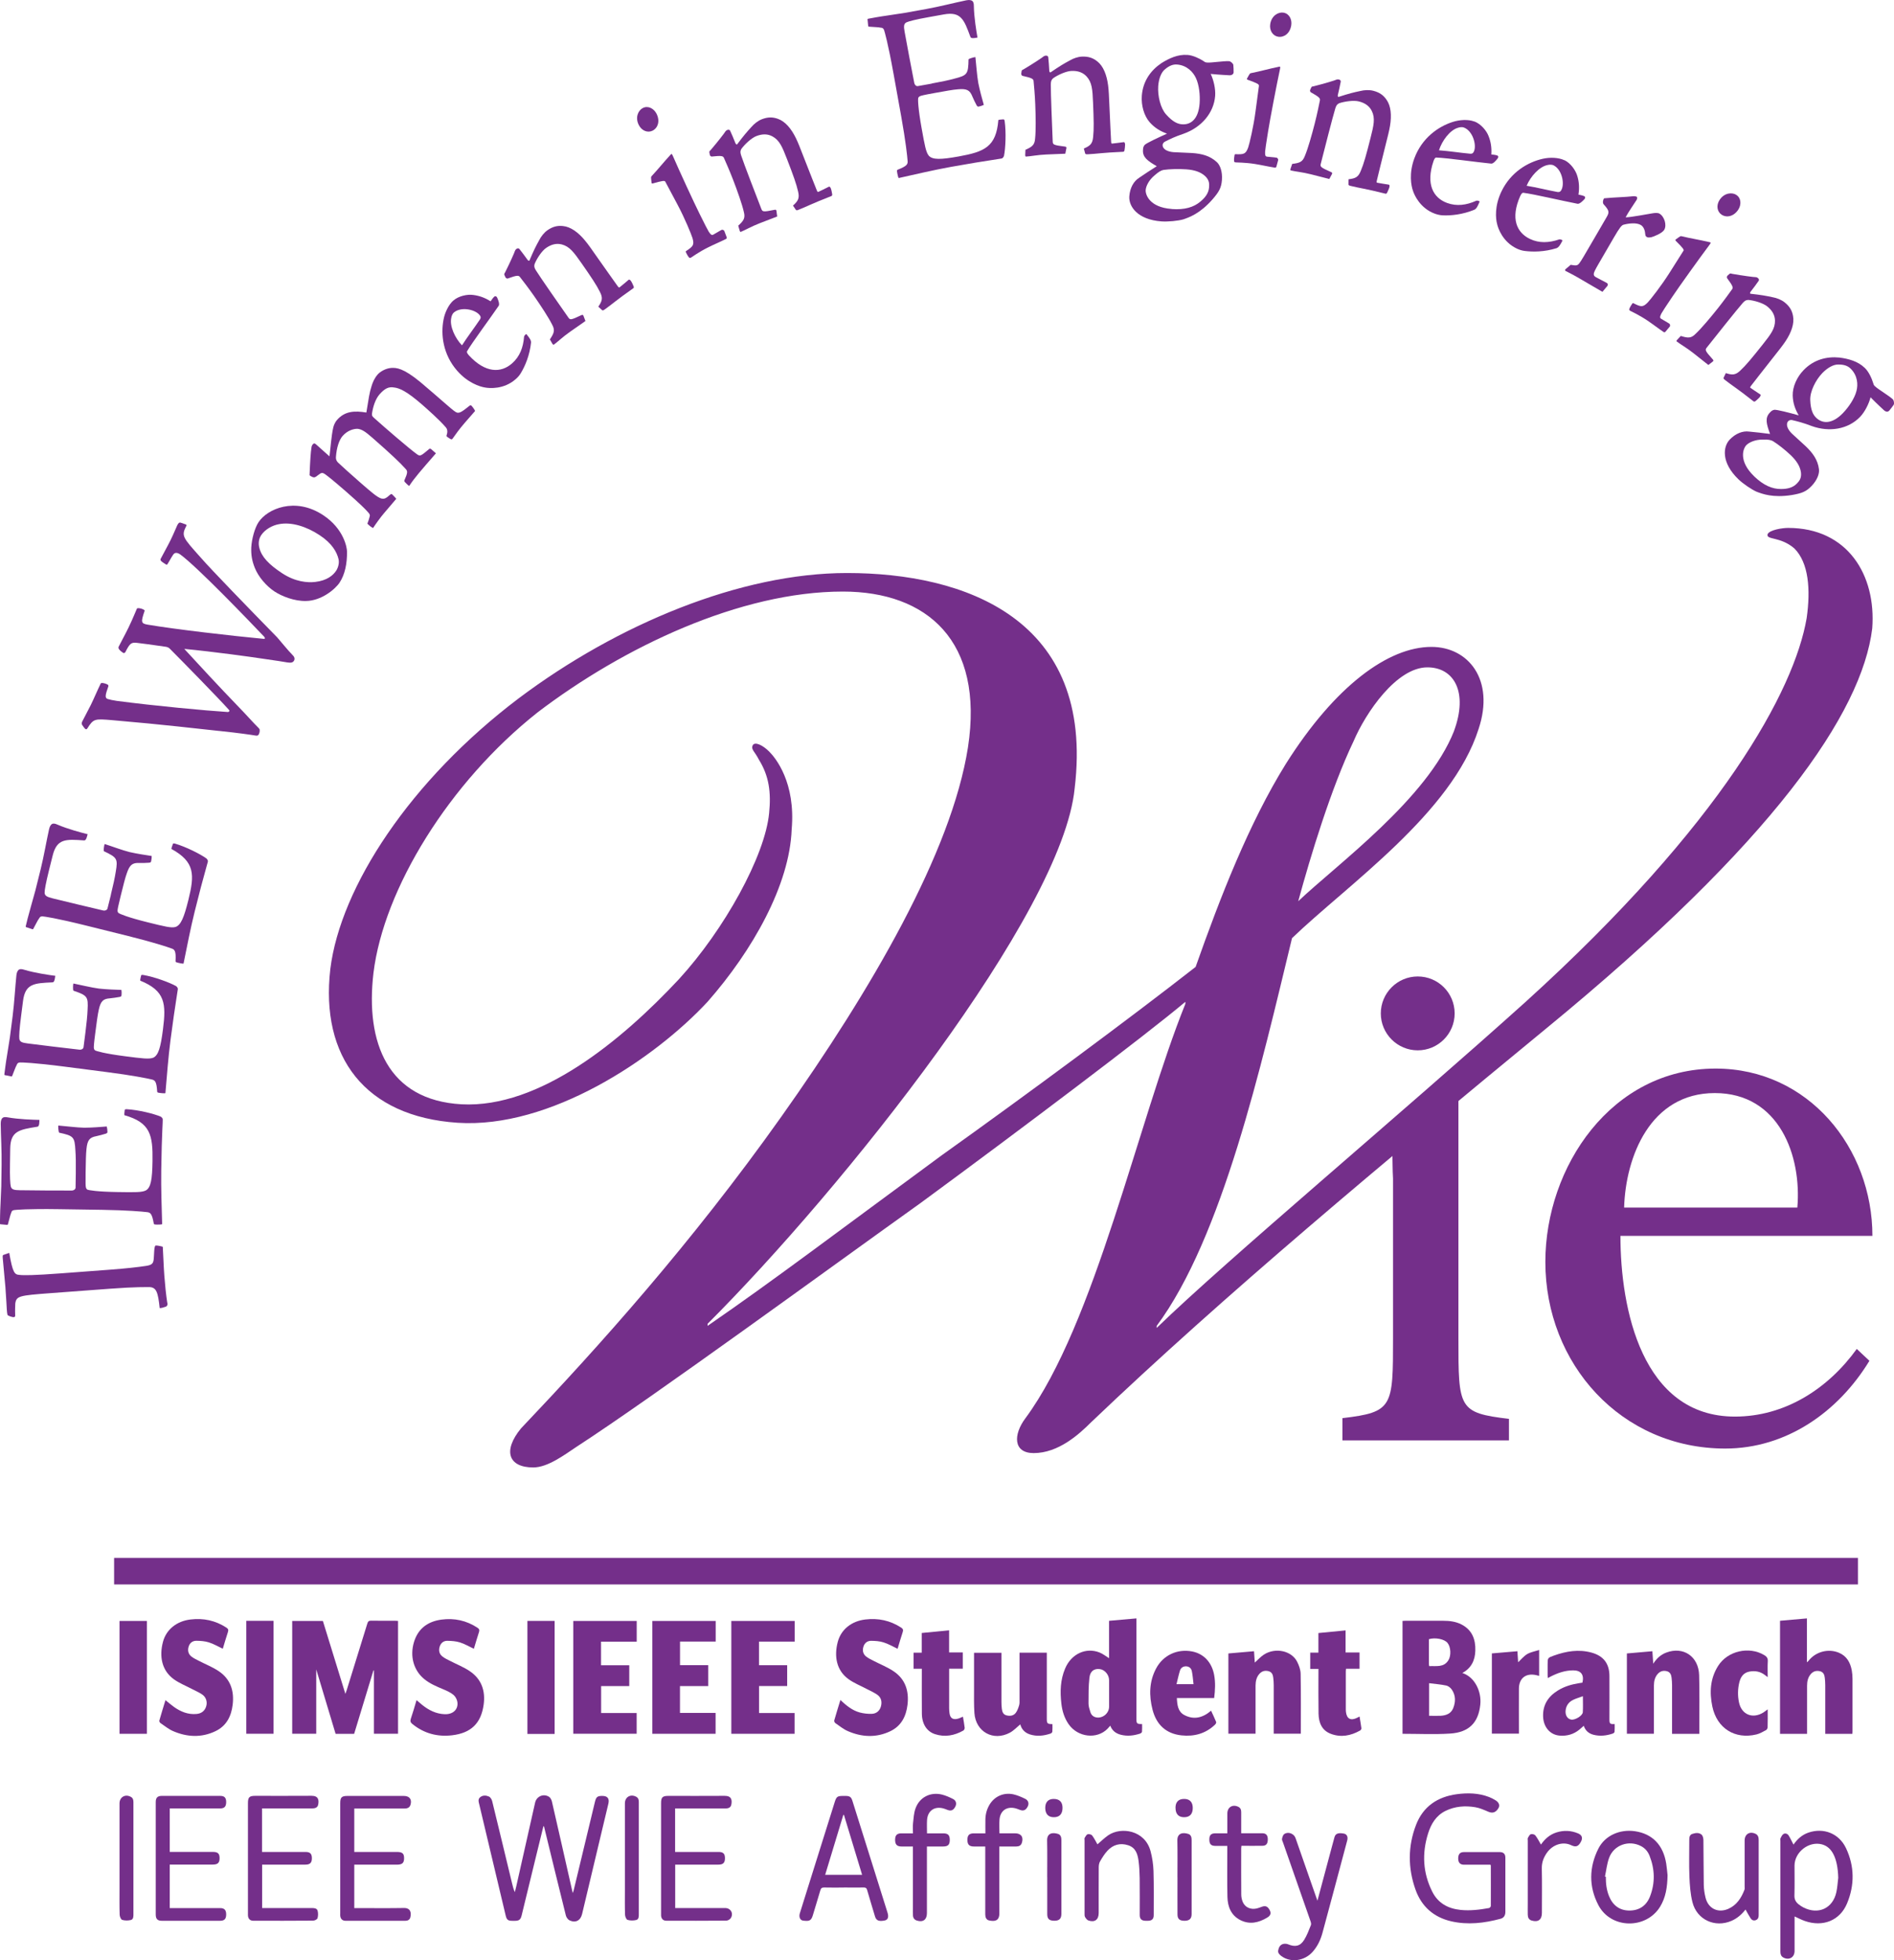 <?xml version="1.0" encoding="UTF-8"?>
<svg id="Layer_2" data-name="Layer 2" xmlns="http://www.w3.org/2000/svg" viewBox="0 0 416.78 431.16">
  <defs>
    <style>
      .cls-1 {
        fill: #742f8a;
        stroke-width: 0px;
      }
    </style>
  </defs>
  <g id="Layer_1-2" data-name="Layer 1">
    <g>
      <g>
        <path class="cls-1" d="M320.93,233.89v60.53c0,15.37,0,16.35,11.12,17.67v4.74h-36.64v-4.9c11.13-1.31,11.13-2.45,11.13-17.66v-35.01c-.49-8.67,1.58-7.85-9.17-4.43"/>
        <path class="cls-1" d="M356.58,271.84c0,16.03,4.74,39.75,25.19,39.75,10.96,0,20.44-6.05,26.82-14.88l2.78,2.61c-6.87,11.29-18.32,19.3-31.73,19.3-22.9,0-39.58-18.64-39.58-41.05,0-20.94,14.56-42.53,37.46-42.53,20.45,0,34.51,17.5,34.51,36.8h-55.45ZM395.51,265.62c.98-11.28-3.92-25.19-18.16-25.19s-19.63,14.07-19.96,25.19h38.11Z"/>
        <path class="cls-1" d="M118.27,156.72c-19.4,15.34-33.84,38.81-36.09,57.31-1.8,15.34,3.15,27.97,19.4,28.87,17.14.9,35.19-13.99,47.82-27.52,9.93-10.83,18.95-27.07,19.85-36.55.45-4.51,0-8.12-2.25-11.73-.9-1.8-1.81-2.26-1.36-3.16.46-.9,2.26,0,3.61,1.36,1.36,1.35,5.87,6.76,4.96,17.14-.45,12.19-8.58,26.62-18.5,37.9-11.73,12.63-34.74,27.97-55.04,26.62-20.31-1.35-30.23-14.44-27.98-33.84,2.25-18.05,17.6-41.51,41.51-59.56,21.65-16.24,48.73-27.52,72.19-27.52,25.73,0,54.61,9.93,50.09,47.38-2.71,27.53-50.99,87.99-80.77,117.76v.45c14.44-9.93,29.33-21.21,51.43-37.45,18.96-13.53,41.53-30.22,55.96-41.5,5.42-15.34,11.73-31.59,19.86-44.67,10.83-17.15,22.55-25.72,32.03-25.72,8.12,0,13.99,7.22,10.38,18.05-5.86,18.5-28.87,34.29-41.06,46.02-6.77,27.97-15.34,65.88-29.78,85.28v.45c15.33-14.89,54.14-47.38,81.21-71.74,43.32-39.26,59.11-68.58,61.82-84.38.9-6.32.45-12.18-2.71-15.34-3.15-2.71-6.32-1.8-5.87-3.16.45-.9,3.16-1.35,4.51-1.35,13.09,0,19.4,10.38,18.5,22.11-2.25,18.5-21.66,46.93-71.74,87.99-35.65,29.33-70.84,58.65-100.16,86.63-2.71,2.71-7.22,6.77-12.63,6.77-4.52,0-4.52-4.06-1.81-7.67,15.34-20.76,24.81-65.42,35.19-91.14v-.45c-8.57,7.22-36.09,27.97-58.22,44.22-18.95,13.53-59.1,42.87-75.8,53.69-2.71,1.81-6.32,4.51-9.48,4.51-5.42,0-6.77-3.61-2.71-8.57,17.15-18.05,37.45-40.61,57.3-68.58,19.85-27.97,37.46-58.21,41.07-81.22,3.61-23.46-9.03-34.29-27.53-34.29-22.56,0-48.28,12.18-67.23,26.62ZM319.96,160.78c3.16-8.57,0-13.99-5.86-13.99-6.77,0-13.54,9.92-16.24,16.24-4.96,10.38-9.47,25.27-12.18,35.2,8.57-8.12,28.42-22.56,34.29-37.45Z"/>
        <path class="cls-1" d="M320.1,222.91c0,4.48-3.64,8.12-8.12,8.12s-8.13-3.64-8.13-8.12,3.64-8.13,8.13-8.13,8.12,3.63,8.12,8.13Z"/>
        <g>
          <path class="cls-1" d="M2.03,275.57c.76,4.37,1.17,4.78,2.21,4.85.99.12,3.05.12,9.37-.35l10.8-.81c3.24-.24,5.93-.54,7.76-.82,1.34-.2,1.53-.61,1.64-1.35.07-.5.11-2.12.19-2.57.08-.35.12-.55.28-.56.38-.03,1.37.2,1.54.28.19,3.97.28,5.98.47,7.78.16,2.15.51,4.63.57,4.78.02.29-.17.56-.39.62-.53.19-1.01.32-1.33.3-.37-3.47-.72-4.52-2.19-4.61-.87.02-2.78-.09-8.82.36l-12.91.96c-7.07.53-7.61.62-7.86,2.31-.01.54-.07,1.28-.02,2.66.02.19-.14.3-.3.32-.16.01-.38-.02-.83-.18-.39-.17-.5-.21-.57-.35-.08-.39-.11-.68-.15-1.27-.04-.58-.11-2.25-.3-4.8-.24-2.54-.55-5.86-.58-6.35-.05-.64,0-.69.16-.75l1.27-.44Z"/>
          <path class="cls-1" d="M16.68,258.12c.03-2.21,0-3.87-.09-5.1-.17-2.95-.38-3.19-3.57-3.88-.16-.2-.25-1.33-.19-1.57,1.57.12,4.06.45,5.73.48,1.84-.02,3.36-.15,4.93-.27.1.39.15.79.15,1.13.05.25-.11.34-.33.44-.6.19-1.47.42-2.12.56-1.47.27-1.96.85-2.16,2.81-.12,1.08-.15,2.7-.19,5.2-.04,2.45,0,2.94.06,3.24.05.2.1.35.32.5.32.15,2.21.47,6.65.54,3.95.06,5.42.09,6.29-.39,1.04-.67,1.34-2.38,1.4-6.41.09-5.74-.47-8.49-6.18-10.1-.05-.2,0-.69.07-1.18.11-.14.17-.14.44-.14,2.49.14,5.94.97,7.5,1.64.32.25.43.4.42.64,0,.34-.01.69-.09,2.3-.08,1.47-.18,4.9-.24,8.97-.06,3.92.1,7.8.2,11.73-.06.1-1.19.13-1.63.07-.11,0-.21-.15-.21-.2-.4-2.26-.77-2.46-1.59-2.52-.81-.11-4.27-.41-9.79-.5l-9.37-.14c-7.2-.11-9.59.15-9.92.19-.33.04-.6.14-.71.62-.22.49-.4,1.42-.74,2.59q-.05.05-.22.05l-1.24-.12c-.22,0-.27,0-.27-.25l.03-1.71c.02-1.52.16-3.38.26-6.37l.07-4.76c.05-2.99-.17-6.58-.19-9.03.01-.64.12-.93.29-1.17q.33-.44,1.3-.23c2.38.43,5.52.52,6.93.55-.02,1.27-.19,1.47-.51,1.51-3.91.63-5.86.94-5.92,4.76l-.05,3.38c-.05,2.89.04,4.51.19,5.05.21.64.75.75,1.99.77,3.79.06,7.58.07,11.37.07.49,0,.87-.28.88-.63l.05-3.14Z"/>
          <path class="cls-1" d="M18.78,227.25c.28-2.19.44-3.85.49-5.08.16-2.94-.02-3.21-3.11-4.26-.14-.21-.1-1.35-.01-1.58,1.55.3,3.98.91,5.64,1.12,1.83.19,3.36.24,4.93.29.06.4.06.8.02,1.14.02.25-.15.33-.38.4-.62.11-1.51.25-2.17.31-1.49.1-2.05.62-2.46,2.55-.24,1.05-.45,2.66-.77,5.14-.32,2.43-.32,2.92-.31,3.22.03.2.06.36.26.53.31.19,2.15.72,6.55,1.29,3.92.51,5.37.69,6.29.32,1.11-.55,1.6-2.22,2.11-6.21.73-5.69.5-8.49-5-10.73-.03-.2.09-.68.2-1.16.13-.13.18-.12.45-.09,2.46.42,5.8,1.64,7.27,2.47.29.28.38.45.35.69-.04.34-.09.68-.35,2.28-.24,1.45-.73,4.85-1.26,8.88-.5,3.89-.78,7.76-1.12,11.67-.07.09-1.2,0-1.62-.11-.11-.01-.2-.17-.19-.22-.14-2.29-.49-2.53-1.29-2.69-.79-.2-4.2-.89-9.68-1.59l-9.29-1.2c-7.14-.92-9.54-.94-9.87-.93-.33,0-.61.07-.78.55-.28.46-.56,1.36-1.03,2.49q-.06.04-.22.02l-1.22-.25c-.22-.03-.27-.04-.24-.28l.22-1.7c.19-1.51.54-3.34.98-6.3l.61-4.72c.38-2.97.57-6.55.83-8.99.08-.63.23-.91.42-1.13q.38-.4,1.32-.08c2.31.7,5.42,1.15,6.82,1.33-.16,1.26-.35,1.44-.68,1.44-3.96.18-5.93.27-6.42,4.07l-.43,3.35c-.37,2.87-.47,4.49-.38,5.04.13.66.66.83,1.89.98,3.76.49,7.53.92,11.29,1.36.48.06.9-.18.94-.52l.4-3.12Z"/>
          <path class="cls-1" d="M24.39,196.81c.53-2.14.88-3.77,1.07-4.99.5-2.91.35-3.2-2.6-4.59-.11-.23.06-1.35.17-1.58,1.5.47,3.85,1.36,5.48,1.77,1.8.4,3.31.62,4.87.86.01.41-.03.8-.12,1.13,0,.25-.19.31-.42.35-.63.05-1.53.08-2.19.06-1.49-.07-2.11.39-2.74,2.25-.37,1.02-.76,2.59-1.36,5.02-.59,2.38-.66,2.87-.68,3.17,0,.2.02.36.2.55.28.22,2.05.97,6.36,2.04,3.84.95,5.25,1.31,6.21,1.04,1.16-.42,1.84-2.02,2.81-5.92,1.38-5.57,1.47-8.38-3.73-11.24,0-.2.17-.67.34-1.13.14-.12.19-.1.46-.04,2.39.7,5.57,2.29,6.94,3.29.26.32.33.49.27.72-.08.33-.17.67-.61,2.22-.41,1.42-1.29,4.73-2.27,8.68-.95,3.81-1.67,7.62-2.46,11.47-.08.08-1.19-.14-1.6-.29-.11-.03-.17-.19-.16-.24.13-2.29-.2-2.58-.97-2.82-.76-.29-4.07-1.37-9.43-2.7l-9.09-2.26c-6.99-1.74-9.37-2.03-9.7-2.06-.33-.03-.61,0-.84.45-.33.42-.71,1.29-1.31,2.35q-.06.04-.22,0l-1.19-.4c-.21-.05-.26-.07-.2-.3l.41-1.67c.37-1.48.92-3.26,1.7-6.15l1.15-4.62c.72-2.9,1.32-6.44,1.86-8.84.15-.62.33-.88.55-1.08q.42-.35,1.32.08c2.22.96,5.25,1.76,6.62,2.1-.31,1.24-.51,1.39-.84,1.36-3.95-.28-5.92-.41-6.85,3.3l-.82,3.28c-.7,2.81-.98,4.4-.96,4.97.06.67.56.89,1.77,1.2,3.68.91,7.37,1.78,11.06,2.65.47.12.91-.08,1-.41l.76-3.04Z"/>
          <path class="cls-1" d="M48.23,160.78c-4.42-.46-12.03-1.39-23.6-2.38-3.77-.31-4.05-.34-5.39,1.79-.18.24-.25.26-.44.17-.1-.05-.58-.66-.71-.89-.13-.23-.14-.45,0-.76.41-.84,1.45-2.73,1.9-3.66.75-1.54,1.4-3.13,2.18-4.72.11-.22.87-.07,1.41.19.2.1.32.21.26.46-.66,1.86-.82,2.55-.14,2.77.36.12,1.18.3,1.97.41,8.32,1.1,19.79,2.16,24.41,2.45.29.03.53-.23.33-.44-2.54-2.82-10.11-10.54-12.98-13.42-.35-.39-.74-.47-1.19-.52-2.92-.44-4.85-.67-6.05-.82-1.31-.15-1.59.04-2.62,2.05-.07.13-.3.24-.44.16-.96-.63-1.17-1.06-1.02-1.37.52-1.06,1.37-2.56,2.16-4.19,1.07-2.2,1.55-3.55,1.87-4.22.3-.24,1.72.19,1.69.5-.85,2.48-.83,2.81.68,3.06,6.01,1.02,18.38,2.45,25.58,3.13.24,0,.28-.2.05-.47-3.39-3.56-14.7-15.34-18.47-18.1-.91-.61-1.35-.33-1.65.18-.42.62-.83,1.45-1.22,2.02-.09.07-.21.06-.43-.1-.88-.54-1.18-.79-1.01-1.15.21-.44,1.65-3.02,2.16-4.08.69-1.41,1.3-2.91,1.47-3.26.26-.53.46-.7.78-.6l1.14.39c.1.05.15.18.11.27-1.17,2.27-.87,2.52,3.19,7.06,2.4,2.75,10.54,11.13,16.78,17.5.7.78,2.23,2.72,3.56,4.08.28.3.32.7.19.97-.26.53-.71.58-1.49.47-1.01-.17-2.39-.4-5.05-.77-3.09-.47-11.09-1.58-17.65-2.21,3.39,3.67,7.17,7.8,12.13,12.94,1.25,1.26,2.92,3.17,4.22,4.45.2.2.26.34.24.5.04.29-.06.63-.21.93-.11.22-.34.33-.77.23-.84-.14-3.47-.54-7.88-1Z"/>
          <path class="cls-1" d="M56.91,114.84c1.88-2.87,7.97-5.62,14.17-1.55,4.62,3.03,5.29,7.23,5.28,8.04.04,2.61-.46,5.04-1.62,6.8-1,1.52-4.06,4.02-7.39,4.06-2.57.07-5.34-1.04-6.93-2.08-1.86-1.22-3.6-3.3-4.35-5.21-.64-1.59-.83-2.89-.78-4.44.1-1.93.78-4.35,1.59-5.58l.03-.04ZM57.42,117.81c-.46.7-.63,1.75-.33,2.77.5,1.91,2.06,3.58,5,5.51,2.9,1.9,5.54,2.11,7.29,1.91,2.59-.3,3.94-1.46,4.61-2.49.35-.53.74-1.62.5-2.54-.36-1.53-1.42-3.46-4.18-5.27-2.76-1.82-6.14-2.98-8.99-2.39-1.33.24-2.98,1.09-3.87,2.44l-.03.04Z"/>
          <path class="cls-1" d="M95.93,99.71c-3.32,3.81-4.74,5.43-5.82,7.09q-.1.11-.22,0c-.08-.07-.57-.5-.74-.71-.08-.07-.21-.25-.19-.36.81-1.83.77-2.12.23-2.66-.97-1.11-3.08-3.14-7.2-6.74-1.71-1.5-2.38-1.88-3.28-2.01-.99-.02-2.29.41-3.33,1.59-.74.85-1.31,2.5-1.46,4.64-.02.44.09.8.43,1.16.74.71,3.16,2.89,5.08,4.56,4.53,3.95,4.76,4.02,6.38,2.57.27-.22.38-.19.5-.08.12.11.92.93.88.97-.29.33-2.09,2.47-2.7,3.17-.71.81-2,2.62-2.37,3.21-.14.08-.86-.49-1.28-.92.14-.33.41-1.13.48-1.46.14-.4.07-.66-.35-1.08-.43-.5-1.59-1.71-4.86-4.56-3.02-2.63-3.98-3.34-4.5-3.73-.72-.5-.86-.42-1.66.18-.57.48-.78.49-.97.45-.14,0-.85-.35-.86-.49.13-3.27.27-5.17.4-5.9.05-.47.11-.62.33-.88.19-.22.37-.26.66-.01l2.99,2.67c.2-1.39.41-4.59.85-6.41.15-.59.45-1.17.8-1.58,1.74-2,3.89-2.07,6.47-1.65.51-3.14.69-4.41,1.12-5.73.26-.88.63-1.79,1.37-2.64.55-.63,1.74-1.34,2.98-1.44,1.13-.06,2.6-.02,6.41,3.11,2.11,1.78,4.03,3.45,5.71,4.91,1.55,1.35,2.07,1.74,2.37,1.81.6.14,1.14-.24,2.78-1.54.1-.11.24-.11.4.03.16.15.86,1.07.76,1.18l-2.19,2.51c-1.26,1.44-2.13,2.69-2.76,3.58-.1.11-.2.15-.32.11-.15-.07-.71-.42-.87-.56-.08-.07-.16-.14-.11-.29.19-.55.29-1.24-.13-1.74-1.41-1.68-4.34-4.24-5.24-5.03-3.43-2.99-5.01-3.65-6.19-3.78-1.24-.23-2.12.3-3.19,1.51-.9,1.04-1.41,2.61-1.66,4.21-.05.47.04.62.49,1.01,2.33,2.1,7.79,6.8,9.43,7.97.68.46.78.42,2.68-1.18.1-.11.28-.08.49.1l.98.86Z"/>
          <path class="cls-1" d="M99.79,66.09c1.14-1,3.08-1.4,4.34-1.21,1.23.15,2.5.55,3.83,1.4.26-.37.78-1.19,1.04-1.12.18-.01.29.11.4.3.21.46.59,1.42.34,1.8-1.94,2.85-5.81,8.03-6.93,9.95-.15.2-.05.47.38.96,3.64,3.94,7.06,3.9,9.49,1.76,1.7-1.48,2.46-3.52,2.64-5.84.04-.33.49-.71.55-.56.82,1.01,1,1.36.99,1.8-.3,2.86-1.32,5.19-2.22,6.69-.34.59-.78,1.05-1.19,1.4-2.58,2.26-5.74,2-6.68,1.82-1.2-.18-3.83-1.03-6.16-3.68-3.14-3.59-3.65-7.96-3.01-11.26.28-1.54,1.11-3.27,2.14-4.18l.04-.03ZM105.44,69.19c-1-1.14-4.04-1.79-5.59-.43-.22.19-.48.64-.56,1.22-.36,1.75.8,4.34,2.37,5.98,1.27-1.97,2.68-3.79,3.95-5.69.19-.31.27-.59-.13-1.04l-.03-.04Z"/>
          <path class="cls-1" d="M121.02,74.64c.9-1.36,1.17-2.01.45-3.29-.73-1.47-2.48-4.15-4-6.32-1.21-1.73-2.41-3.27-3.01-4.04-.31-.44-.6-.51-2.79.29-.31-.11-.33.04-.67-.79-.09-.13-.03-.31.14-.56,1.08-2.14,2.1-4.44,2.18-4.76.06-.17.19-.33.35-.44.2-.14.49-.15.62.03.57.73,1.2,1.54,1.73,2.3.15.22.32.37.48.26.99-2.35,1.43-3.18,2.14-4.47.39-.8,1.09-1.69,1.82-2.2,1.16-.81,2.19-1.06,3.41-.93,1.67.15,3.35,1.36,4.84,3.16.73.87,1.48,1.94,2.81,3.85,2.26,3.24,3.64,5.12,4.35,6.14.28.4.35.41.47.33.36-.25,1.44-1.2,2.01-1.67.12-.09.32.04.51.3.19.27.5.97.58,1.18.08.28,0,.33-.16.45-3.58,2.5-4.66,3.52-6.19,4.59-.24.17-.44.31-.61.16l-.82-.75c.86-1.26,1.05-1.92.34-3.28-.73-1.47-1.84-3.14-4.04-6.29-1.71-2.44-2.62-3.66-4.32-4.12-1.17-.3-2.3-.04-3.47.77-.97.67-2.06,2.36-2.54,3.56-.15.57,0,.86.3,1.37,1,1.61,5.44,7.96,7.12,10.35.4.58.54.61,2.88-.5.27-.12.37-.06.46.14l.44,1.15-3.42,2.39c-1.61,1.12-2.74,2.25-3.54,2.81-.08.06-.18,0-.31-.18l-.57-.99Z"/>
          <path class="cls-1" d="M141.48,23.75c1.14-.57,2.42.12,3,1.28.82,1.65.26,3.14-.88,3.71-1.05.53-2.39.05-3.04-1.26-.85-1.7-.08-3.23.88-3.71l.04-.02ZM146.39,39.94c-.17-.22-.5-.23-2.75.41-.2.04-.29-.04-.28-.34-.13-1.03-.13-1.15.06-1.3,1.4-1.49,2.57-2.98,4.13-4.67.06-.09.11-.12.2-.16.09-.04.13.05.28.34,1.47,3.38,4.67,10.32,5.93,12.84,1.23,2.47,1.67,3.34,2,3.9.43.63.66.88,1.07.61,1.31-.78,1.66-.95,1.79-1.02.13-.07.54.09.57.26l.5,1.32c.1.31.01.36-.21.47-1.27.64-2.55,1.15-3.95,1.86-1.93.96-3.54,2.13-3.67,2.2-.22.11-.33.11-.47-.07-.26-.29-.5-.78-.64-1.07-.1-.19-.03-.29.1-.35,1.48-.98,1.76-1.31,1.34-2.79-.26-.84-1.69-4.36-3.3-7.37l-2.7-5.07Z"/>
          <path class="cls-1" d="M162.44,49.65c1.2-1.1,1.62-1.67,1.23-3.09-.36-1.6-1.42-4.62-2.38-7.09-.76-1.97-1.56-3.76-1.95-4.65-.19-.51-.46-.64-2.78-.38-.28-.18-.33-.04-.46-.92-.06-.15.04-.3.28-.51,1.56-1.82,3.1-3.81,3.25-4.1.1-.15.26-.27.45-.34.23-.09.51-.02.59.18.38.84.79,1.78,1.12,2.64.1.25.22.44.41.37,1.53-2.04,2.15-2.74,3.15-3.83.58-.69,1.47-1.38,2.29-1.7,1.33-.51,2.38-.51,3.54-.09,1.58.55,2.92,2.12,3.95,4.22.5,1.02.97,2.24,1.81,4.41,1.43,3.69,2.31,5.84,2.76,7,.18.45.24.49.38.43.41-.16,1.68-.82,2.34-1.14.14-.05.31.11.42.42.12.3.26,1.06.29,1.28,0,.29-.08.32-.27.4-4.07,1.57-5.37,2.3-7.11,2.97-.27.11-.5.2-.63.01l-.62-.92c1.13-1.02,1.48-1.62,1.12-3.1-.36-1.61-1.03-3.49-2.42-7.08-1.07-2.78-1.67-4.18-3.21-5.03-1.06-.58-2.22-.59-3.55-.08-1.1.43-2.56,1.8-3.32,2.85-.28.51-.2.84-.03,1.41.59,1.8,3.38,9.03,4.44,11.75.26.66.39.72,2.92.21.29-.06.38.03.41.25l.16,1.22-3.89,1.5c-1.83.71-3.19,1.52-4.11,1.88-.09.04-.18-.05-.25-.25l-.32-1.1Z"/>
          <path class="cls-1" d="M205.01,18.37c2.17-.39,3.81-.74,5-1.07,2.86-.73,3.06-.99,3.12-4.25.16-.19,1.26-.5,1.51-.49.18,1.56.34,4.07.64,5.72.37,1.81.78,3.27,1.21,4.79-.37.17-.74.3-1.08.36-.23.09-.36-.05-.49-.24-.3-.55-.7-1.36-.95-1.97-.55-1.39-1.21-1.76-3.17-1.58-1.08.08-2.68.37-5.15.82-2.41.43-2.89.57-3.17.68-.18.09-.32.16-.42.41-.09.34-.04,2.26.74,6.63.7,3.89.96,5.33,1.6,6.09.86.89,2.6.85,6.57.14,5.64-1.02,8.24-2.09,8.72-8.01.19-.09.67-.12,1.17-.15.16.08.17.14.22.4.35,2.47.19,6.02-.16,7.68-.19.36-.31.5-.55.54-.34.06-.68.12-2.28.36-1.46.21-4.84.76-8.85,1.48-3.87.7-7.65,1.6-11.48,2.45-.11-.04-.36-1.15-.38-1.58-.02-.11.11-.24.15-.25,2.14-.83,2.27-1.24,2.18-2.04-.05-.82-.42-4.27-1.4-9.71l-1.66-9.22c-1.28-7.09-1.99-9.38-2.09-9.69-.11-.31-.25-.56-.75-.58-.52-.13-1.47-.12-2.68-.23q-.06-.04-.09-.2l-.12-1.24c-.04-.21-.05-.27.2-.31l1.69-.31c1.49-.27,3.35-.49,6.3-.97l4.68-.84c2.94-.53,6.43-1.43,8.83-1.92.63-.11.94-.06,1.21.06q.49.24.47,1.24c.04,2.42.55,5.51.8,6.9-1.26.23-1.48.1-1.58-.21-1.37-3.72-2.05-5.57-5.82-4.89l-3.34.6c-2.85.51-4.42.91-4.92,1.16-.59.33-.59.88-.37,2.1.67,3.73,1.39,7.45,2.11,11.17.09.48.44.8.78.74l3.09-.55Z"/>
          <path class="cls-1" d="M225.63,32.96c1.49-.66,2.06-1.06,2.15-2.53.18-1.63.14-4.83.03-7.48-.08-2.11-.27-4.05-.36-5.03-.02-.54-.23-.75-2.5-1.25-.21-.26-.3-.15-.14-1.02,0-.17.14-.28.43-.4,2.06-1.22,4.16-2.61,4.4-2.84.14-.11.34-.18.53-.18.25-.01.5.14.5.36.09.92.18,1.94.22,2.86.01.27.07.49.27.48,2.1-1.44,2.91-1.91,4.21-2.61.77-.47,1.83-.84,2.71-.87,1.42-.06,2.42.28,3.38,1.05,1.32,1.03,2.08,2.95,2.38,5.27.15,1.13.2,2.43.3,4.76.16,3.95.31,6.28.36,7.52.02.49.07.54.22.53.44-.02,1.85-.24,2.59-.32.14,0,.25.21.27.53.01.32-.1,1.09-.14,1.31-.09.28-.19.28-.38.29-4.36.18-5.82.46-7.68.54-.29.01-.54.02-.59-.19l-.29-1.07c1.4-.6,1.92-1.05,2.05-2.58.18-1.63.14-3.64-.02-7.48-.12-2.98-.24-4.49-1.42-5.79-.82-.89-1.92-1.28-3.34-1.22-1.17.05-3.01.88-4.05,1.63-.43.4-.46.72-.49,1.32-.02,1.89.3,9.63.42,12.56.03.7.13.81,2.7,1.13.3.04.35.15.31.37l-.24,1.2-4.16.17c-1.96.08-3.52.42-4.5.46-.1,0-.15-.1-.16-.32l.05-1.14Z"/>
          <path class="cls-1" d="M261.32,12.08c1.27.09,2.74.85,3.59,1.4.32.3.72.27.81.28.83.06,3.71-.38,4.74-.3.39.03.89.55.93.77.04.17.09,1.47.07,1.69-.02.32-.29.63-.88.64-.54-.04-2.01-.09-4.16-.3.64,1.35,1.09,3.28.98,4.8-.28,3.78-3.02,6.95-6.9,8.34-1.87.62-3.04,1.19-4.16,1.76-.31.14-.48.51-.5.67-.07.97,1.07,1.54,2.39,1.64.59.04,3.68.16,4.11.19,2.06.15,3.89.56,5.46,2.03.69.65,1.22,2.04,1.09,3.88-.13,1.73-.63,2.62-2.09,4.3-2.79,3.16-5.1,3.92-6.37,4.37-1.16.35-3.44.56-4.85.46-5.33-.39-7.23-3.35-7.07-5.52.14-1.84.93-3.3,2.17-4.08,1.29-.88,2.33-1.57,3.87-2.54-2.03-1.18-3.15-1.97-3.03-3.59.04-.49.05-.7.38-1.11.52-.45,2.82-1.53,4.9-2.46-1.48-.55-2.66-1.23-3.8-2.5-1.27-1.45-1.89-3.72-1.74-5.83.24-3.24,1.98-5.61,4.31-7.18,1.7-1.07,3.63-1.96,5.69-1.81h.05ZM257.85,45.98c2.84.21,4.85-.41,6.26-1.61,1.05-.85,1.86-1.87,1.95-3.17.06-.75.07-1.57-.85-2.45-1.01-.94-2.41-1.37-4.12-1.5-1.71-.13-3.78-.06-5.02.12-.5.07-1.11.41-1.95,1.16-1.36,1.1-1.95,2.46-2.01,3.27-.07.97.8,3.8,5.69,4.16h.05ZM263.98,22.7c.13-1.73-.1-4.03-.82-5.54-.59-1.29-1.96-2.8-4.16-2.97-.88-.06-1.69.26-2.58,1-.93.69-1.44,2.23-1.55,3.74-.15,2.11.48,4.87,1.75,6.26,1.5,1.68,2.6,2.09,3.48,2.15,1.81.14,3.61-.98,3.88-4.6v-.06Z"/>
          <path class="cls-1" d="M277.02,18.81c0-.27-.27-.48-2.48-1.27-.18-.08-.22-.2-.03-.44.49-.91.56-1.01.81-1.02,2-.39,3.82-.93,6.08-1.39.1-.04.15-.03.25-.01.09.01.08.12.03.44-.77,3.61-2.21,11.11-2.65,13.89-.43,2.73-.59,3.69-.64,4.34-.02.76.02,1.1.51,1.12,1.52.13,1.91.19,2.05.22.15.02.38.39.31.54l-.37,1.37c-.1.31-.19.3-.44.26-1.4-.22-2.74-.54-4.29-.79-2.13-.34-4.12-.33-4.26-.35-.24-.04-.33-.11-.34-.33-.04-.39.05-.92.1-1.24.03-.21.14-.26.29-.23,1.78.06,2.19-.04,2.72-1.49.28-.83,1.17-4.53,1.61-7.91l.76-5.69ZM282.45,2.79c1.26.2,1.9,1.51,1.69,2.79-.29,1.82-1.62,2.7-2.88,2.5-1.16-.19-1.97-1.36-1.74-2.8.3-1.87,1.81-2.67,2.88-2.5h.05Z"/>
          <path class="cls-1" d="M284.37,36.05c1.62-.2,2.28-.42,2.79-1.8.64-1.51,1.52-4.59,2.17-7.16.52-2.05.91-3.96,1.1-4.91.13-.53,0-.78-2.04-1.92-.12-.31-.25-.23.16-1.02.04-.16.21-.23.52-.26,2.32-.58,4.74-1.31,5.02-1.46.17-.07.38-.07.56-.03.24.06.44.28.38.49-.18.9-.39,1.91-.61,2.81-.07.26-.07.48.12.53,2.42-.78,3.34-1,4.78-1.3.87-.23,1.99-.28,2.85-.06,1.38.35,2.24.96,2.94,1.98.97,1.36,1.15,3.42.77,5.73-.19,1.13-.51,2.39-1.08,4.64-.97,3.83-1.5,6.1-1.8,7.31-.12.47-.09.54.06.57.43.11,1.85.3,2.57.43.14.04.19.27.1.59-.08.31-.41,1.01-.51,1.21-.16.24-.26.21-.45.16-4.23-1.07-5.71-1.22-7.52-1.68-.29-.07-.52-.13-.52-.36l.03-1.11c1.51-.18,2.14-.46,2.7-1.88.64-1.51,1.18-3.44,2.12-7.17.74-2.88,1.06-4.37.3-5.95-.53-1.09-1.47-1.77-2.85-2.12-1.14-.29-3.13-.01-4.35.4-.52.26-.65.56-.84,1.13-.56,1.81-2.47,9.32-3.19,12.15-.17.68-.11.81,2.26,1.86.27.12.29.24.19.44l-.58,1.08-4.04-1.03c-1.9-.48-3.49-.61-4.44-.85-.09-.02-.12-.14-.06-.35l.37-1.08Z"/>
          <path class="cls-1" d="M324.43,26.71c1.43.53,2.7,2.04,3.14,3.24.46,1.15.71,2.46.6,4.03.45.05,1.42.12,1.48.37.1.15.04.31-.08.49-.31.41-.97,1.2-1.42,1.15-3.43-.34-9.83-1.26-12.05-1.33-.25-.04-.44.18-.66.8-1.72,5.08-.05,8.06,2.99,9.18,2.12.78,4.27.48,6.39-.47.31-.12.86.08.76.22-.5,1.2-.72,1.52-1.11,1.73-2.65,1.1-5.19,1.32-6.94,1.25-.67-.02-1.29-.19-1.8-.37-3.22-1.19-4.5-4.09-4.79-5-.42-1.14-.93-3.86.29-7.16,1.65-4.47,5.25-7.01,8.45-8.02,1.49-.49,3.41-.59,4.69-.11l.05.02ZM324.4,33.16c.52-1.42-.36-4.41-2.29-5.12-.28-.1-.79-.12-1.34.08-1.71.53-3.43,2.78-4.12,4.94,2.34.17,4.61.55,6.88.75.36.02.65-.05.85-.61l.02-.05Z"/>
          <path class="cls-1" d="M344.26,35.23c1.37.65,2.5,2.27,2.84,3.51.36,1.19.49,2.51.24,4.07.44.09,1.4.25,1.44.51.09.16.01.31-.12.48-.34.38-1.07,1.11-1.52,1.02-3.38-.65-9.68-2.14-11.89-2.41-.24-.06-.45.15-.73.73-2.17,4.91-.78,8.02,2.15,9.42,2.04.97,4.2.86,6.41.11.32-.09.85.16.73.29-.6,1.15-.86,1.45-1.26,1.62-2.74.86-5.29.84-7.03.62-.67-.08-1.27-.3-1.76-.53-3.1-1.48-4.12-4.47-4.32-5.41-.32-1.17-.58-3.93.94-7.11,2.05-4.3,5.87-6.51,9.14-7.23,1.53-.35,3.45-.28,4.69.31l.04.02ZM343.65,41.65c.65-1.37.04-4.42-1.82-5.3-.26-.12-.78-.19-1.34-.04-1.75.37-3.67,2.46-4.55,4.55,2.32.38,4.54.96,6.79,1.37.35.05.65,0,.9-.53l.02-.05Z"/>
          <path class="cls-1" d="M345.63,58.25c1.19.19,1.46.22,1.9-.34.41-.51,1.14-1.78,3.51-5.85l2.45-4.21c.65-1.12.73-1.45-.62-2.93-.26-.34-.11-1.07.13-1.3,2.29-.23,4.63-.25,6.52-.47.22,0,.53.06.62.11.17.1.19.55-.14.92-.75,1.19-1.5,2.19-2.28,3.62,1.12.02,5.04-.76,5.84-.87.57-.1,1.23-.16,1.61.06,1.1.64,1.65,2.53,1.05,3.56-.44.75-2.29,1.49-2.88,1.64-.36.04-.69.1-.94-.05-.26-.15-.33-.31-.36-.65-.04-.71-.31-1.62-.99-2.01-.93-.54-2.57-.37-3.76-.06-.46.11-.9.67-2.18,2.87l-3.4,5.85c-.68,1.17-.99,1.81-1,2.11,0,.31.08.54.57.77l2.34,1.24c.21.12.25.46.1.62l-1.1,1.31c-1.86-1.09-3.73-2.17-5.6-3.26-1.1-.64-2.22-1.16-2.51-1.33-.17-.1-.17-.29.12-.5l1.01-.86Z"/>
          <path class="cls-1" d="M370.47,55.17c.11-.25-.04-.55-1.72-2.2-.13-.15-.11-.27.16-.41.83-.62.93-.68,1.16-.59,1.98.48,3.86.76,6.1,1.29.11,0,.15.04.23.09.08.06.02.15-.16.42-2.21,2.95-6.67,9.16-8.23,11.49-1.54,2.3-2.08,3.1-2.4,3.67-.34.68-.44,1.01,0,1.23,1.32.76,1.65.98,1.77,1.06.12.08.19.52.05.62l-.91,1.09c-.22.24-.3.19-.51.05-1.18-.79-2.26-1.65-3.56-2.52-1.79-1.2-3.6-2.02-3.73-2.1-.2-.14-.25-.24-.17-.45.13-.37.43-.82.61-1.09.12-.18.23-.17.35-.09,1.59.8,2.01.89,3.09-.21.6-.64,2.96-3.63,4.78-6.51l3.07-4.85ZM382.12,42.9c1.06.71,1.09,2.17.37,3.25-1.03,1.53-2.61,1.77-3.66,1.06-.98-.65-1.22-2.05-.41-3.27,1.05-1.57,2.77-1.67,3.67-1.07l.04.03Z"/>
          <path class="cls-1" d="M369.88,73.9c1.56.48,2.26.55,3.28-.51,1.2-1.12,3.26-3.56,4.91-5.64,1.31-1.66,2.45-3.24,3.02-4.04.34-.42.32-.71-1.08-2.59.02-.33-.13-.31.56-.87.1-.13.28-.12.58-.02,2.36.42,4.85.74,5.18.73.18,0,.37.08.52.21.19.15.29.43.15.6-.53.75-1.13,1.59-1.71,2.31-.17.21-.26.41-.11.53,2.53.28,3.45.46,4.89.77.89.15,1.93.56,2.62,1.11,1.11.88,1.65,1.79,1.87,3.01.32,1.64-.35,3.6-1.64,5.54-.63.95-1.44,1.97-2.89,3.8-2.46,3.1-3.87,4.95-4.64,5.93-.3.38-.3.45-.19.55.35.27,1.56,1.03,2.17,1.45.12.09.06.32-.14.58-.2.26-.79.76-.96.9-.25.15-.32.09-.48-.03-3.42-2.71-4.71-3.46-6.17-4.62-.23-.18-.42-.33-.33-.53l.48-1c1.45.46,2.14.46,3.24-.61,1.2-1.12,2.48-2.66,4.87-5.67,1.85-2.33,2.75-3.55,2.71-5.31-.04-1.21-.62-2.22-1.73-3.1-.92-.73-2.86-1.3-4.14-1.41-.58.02-.82.24-1.23.68-1.26,1.42-6.07,7.49-7.89,9.78-.44.55-.43.7,1.3,2.62.2.22.17.34,0,.48l-.97.75-3.27-2.59c-1.54-1.22-2.93-1.98-3.7-2.59-.08-.06-.05-.18.09-.34l.78-.83Z"/>
          <path class="cls-1" d="M410.35,80.92c.92.88,1.57,2.41,1.86,3.37.06.43.38.67.45.73.6.58,3.1,2.08,3.85,2.8.28.27.33.99.22,1.19-.08.15-.87,1.19-1.02,1.34-.23.24-.63.3-1.09-.07-.39-.37-1.49-1.36-3-2.89-.37,1.44-1.26,3.22-2.31,4.31-2.63,2.73-6.76,3.41-10.64,2.01-1.83-.71-3.1-1.02-4.32-1.31-.33-.09-.69.09-.81.2-.68.7-.17,1.87.79,2.79.42.41,2.73,2.47,3.04,2.78,1.48,1.43,2.64,2.92,2.9,5.05.12.94-.36,2.36-1.64,3.69-1.2,1.25-2.16,1.6-4.35,1.98-4.17.65-6.43-.25-7.69-.71-1.11-.47-3-1.76-4.03-2.74-3.85-3.71-3.42-7.2-1.92-8.76,1.28-1.32,2.82-1.95,4.27-1.75,1.56.15,2.79.28,4.6.52-.81-2.2-1.17-3.53-.04-4.7.34-.35.49-.51,1-.62.69-.01,3.15.62,5.34,1.23-.79-1.37-1.26-2.65-1.32-4.35-.05-1.93.92-4.07,2.39-5.59,2.25-2.34,5.11-3.05,7.9-2.77,1.99.26,4.05.81,5.53,2.24l.04.04ZM386.02,104.79c2.05,1.97,3.99,2.78,5.85,2.77,1.34.02,2.63-.26,3.53-1.19.53-.55,1.05-1.17.91-2.43-.18-1.37-.98-2.59-2.21-3.78-1.24-1.19-2.87-2.46-3.94-3.12-.43-.26-1.12-.4-2.24-.35-1.74-.02-3.08.65-3.64,1.23-.68.7-1.81,3.44,1.72,6.84l.03.03ZM405.61,90.79c1.2-1.25,2.5-3.16,2.91-4.79.37-1.38.28-3.41-1.31-4.94-.63-.61-1.46-.88-2.63-.88-1.16-.06-2.53.8-3.58,1.89-1.46,1.52-2.74,4.05-2.65,5.94.08,2.25.67,3.27,1.3,3.88,1.31,1.26,3.41,1.55,5.93-1.06l.04-.04Z"/>
        </g>
      </g>
      <rect class="cls-1" x="25.11" y="342.67" width="383.74" height="5.84"/>
      <g>
        <path class="cls-1" d="M76,372.58c.14-.39.22-.6.29-.81,1.52-4.88,3.04-9.76,4.54-14.65.14-.46.32-.65.83-.64,1.77.04,3.54.01,5.32.02.19,0,.38.02.61.03v24.82h-5.31v-13.92s-.07-.01-.1-.02c-1.41,4.65-2.83,9.29-4.25,13.96h-4.08c-1.41-4.68-2.81-9.36-4.26-14.17v14.15h-5.29v-24.81h6.75c1.63,5.28,3.26,10.57,4.95,16.04Z"/>
        <path class="cls-1" d="M321.8,367.99c2.7.87,4.26,4.04,3.94,6.99-.42,3.94-2.49,6.07-6.64,6.33-3.46.22-6.95.05-10.47.05v-24.83c.22-.01.4-.03.59-.03,2.79,0,5.58,0,8.36,0,1.4,0,2.77.17,4.02.81,2.35,1.21,3.13,3.29,3.05,5.77-.06,2.12-.88,3.85-2.87,4.91ZM314.48,377.4c.9,0,1.72.04,2.53,0,1.21-.07,2.29-.47,2.77-1.67.55-1.38.57-2.8-.3-4.08-.27-.4-.76-.8-1.21-.9-1.22-.26-2.48-.35-3.79-.52v7.18ZM314.5,366.48c1.54-.08,3.2.35,4.22-1.29.66-1.06.53-2.94-.19-3.82-.68-.84-2.69-1.25-4.09-.82,0,1.82,0,3.65,0,5.48,0,.13.03.25.06.44Z"/>
        <path class="cls-1" d="M244.05,364.76v-8.25c2.02-.18,3.97-.35,6.02-.53v21.65c0,.15,0,.3,0,.45,0,1.04.13,1.16,1.25,1.13,0,.57.03,1.15-.02,1.71-.01.15-.25.34-.42.4-1.38.45-2.78.62-4.21.26-1.09-.27-1.92-.87-2.35-2-.22.25-.41.48-.61.68-2.34,2.37-6.53,1.88-8.54-.99-.95-1.36-1.42-2.9-1.61-4.53-.31-2.65-.23-5.27.84-7.77,1.35-3.18,4.56-4.68,7.56-3.49.74.29,1.38.82,2.1,1.26ZM244.06,372.43c0-.95,0-1.9,0-2.85,0-1.19-.95-2.32-2.05-2.45-1.24-.15-2.12.44-2.28,1.9-.21,1.87-.2,3.78-.2,5.67,0,.65.23,1.31.43,1.94.2.61.66,1.01,1.31,1.12,1.4.24,2.78-.92,2.79-2.35,0-.99,0-1.98,0-2.98Z"/>
        <path class="cls-1" d="M397.66,381.37h-5.96v-24.87c1.96-.17,3.91-.34,5.92-.52v9.66c.18-.16.27-.22.33-.31,1.56-2.02,4.36-2.78,6.7-1.8,1.73.72,2.52,2.16,2.84,3.9.11.61.16,1.24.16,1.87.01,3.85,0,7.69,0,11.54,0,.17-.02.33-.03.53h-5.97v-.72c0-3.33,0-6.65,0-9.98,0-.54-.04-1.08-.1-1.61-.07-.68-.3-1.28-1.06-1.46-.78-.19-1.46,0-2,.6-.65.74-.84,1.64-.84,2.59,0,3.28,0,6.57,0,9.85,0,.23,0,.47,0,.75Z"/>
        <path class="cls-1" d="M126.15,381.34v-24.8h13.96v4.56h-7.85v5.19h6.21v4.58h-6.19v5.92h7.82v4.56h-13.95Z"/>
        <path class="cls-1" d="M157.47,381.36h-13.92v-24.82h13.94v4.54h-7.85v5.19h6.2v4.6h-6.21v5.9h7.84v4.59Z"/>
        <path class="cls-1" d="M167.02,361.09v5.19h6.2v4.58h-6.19v5.93h7.82v4.57h-13.92v-24.82h13.94v4.55h-7.85Z"/>
        <path class="cls-1" d="M36.42,373.97c.66.53,1.24,1.04,1.86,1.48,1.48,1.05,3.1,1.72,4.96,1.55,1.04-.09,1.79-.62,2.12-1.63.32-.97.02-2.05-.86-2.65-.68-.47-1.47-.8-2.21-1.19-1.35-.71-2.8-1.28-4.03-2.16-2.67-1.93-3.24-5.02-2.4-8.22.72-2.74,3.04-4.57,6.04-4.93,2.85-.35,5.49.21,7.91,1.78.42.27.5.53.34,1-.41,1.22-.76,2.47-1.12,3.65-1.05-.49-2.02-1.07-3.08-1.4-.86-.27-1.82-.34-2.73-.35-.81-.01-1.44.44-1.7,1.26-.27.84-.11,1.62.57,2.18.49.4,1.1.67,1.67.97,1.45.75,3,1.36,4.35,2.26,2.62,1.75,3.46,4.35,3.09,7.4-.31,2.56-1.38,4.66-3.78,5.81-3.09,1.48-6.26,1.32-9.35-.02-.99-.43-1.86-1.15-2.77-1.77-.14-.1-.28-.38-.24-.52.42-1.49.88-2.96,1.35-4.5Z"/>
        <path class="cls-1" d="M104.28,362.66c-1.06-.49-2.01-1.07-3.05-1.39-.89-.28-1.86-.35-2.8-.36-.79-.01-1.39.44-1.66,1.23-.28.83-.14,1.63.54,2.18.51.42,1.13.7,1.72,1,1.43.74,2.96,1.34,4.29,2.23,2.63,1.74,3.53,4.35,3.11,7.39-.56,4.12-2.78,6.26-6.96,6.75-3.23.38-6.17-.41-8.72-2.48-.4-.32-.53-.62-.35-1.15.45-1.32.83-2.67,1.26-4.1.44.37.82.7,1.21,1.02,1.46,1.18,3.07,2,4.99,2.07,1.83.07,3.04-1.06,2.78-2.72-.09-.56-.45-1.21-.89-1.56-.66-.53-1.47-.89-2.26-1.22-1.46-.61-2.91-1.22-4.14-2.23-2.33-1.91-3.21-5.03-2.24-8.18.91-2.94,3.03-4.48,6-4.89,2.87-.39,5.53.19,7.97,1.79.4.26.46.52.32.95-.4,1.23-.76,2.47-1.13,3.69Z"/>
        <path class="cls-1" d="M184.92,373.92c1.32,1.23,2.61,2.3,4.26,2.75.86.23,1.79.33,2.67.3.98-.04,1.71-.63,1.99-1.6.28-.99.11-1.94-.75-2.57-.7-.51-1.53-.86-2.31-1.27-1.37-.73-2.84-1.3-4.08-2.2-2.63-1.91-3.19-5-2.35-8.18.72-2.74,3.04-4.57,6.04-4.93,2.85-.35,5.49.21,7.91,1.78.41.27.5.52.34,1-.41,1.22-.76,2.47-1.12,3.66-1.04-.49-2.02-1.07-3.08-1.4-.86-.28-1.82-.34-2.73-.35-.81-.01-1.44.44-1.7,1.26-.27.84-.12,1.62.57,2.18.49.4,1.1.67,1.67.97,1.45.75,3,1.36,4.35,2.26,2.63,1.75,3.46,4.35,3.1,7.4-.31,2.56-1.38,4.66-3.78,5.81-3.09,1.48-6.26,1.32-9.35-.02-.99-.43-1.86-1.15-2.76-1.77-.15-.1-.28-.42-.23-.58.42-1.47.87-2.92,1.35-4.48Z"/>
        <path class="cls-1" d="M224.34,363.52h6.01v.77c0,4.58,0,9.16,0,13.74,0,1.08.12,1.19,1.24,1.2,0,.55.03,1.11-.02,1.66-.01.15-.22.37-.39.42-1.5.51-3.03.68-4.57.18-1.13-.37-1.83-1.17-2.09-2.2-.75.61-1.43,1.36-2.28,1.82-3.66,1.97-7.54-.18-7.82-4.33-.12-1.76-.08-3.54-.08-5.31-.01-2.4,0-4.8,0-7.19,0-.23,0-.47,0-.74h6.03v.69c0,3.37,0,6.74,0,10.11,0,.52.02,1.04.09,1.55.08.65.3,1.24,1.03,1.42.79.2,1.56.09,2.05-.58.34-.47.55-1.06.72-1.63.12-.38.09-.81.09-1.22,0-3.18,0-6.35,0-9.53v-.83Z"/>
        <path class="cls-1" d="M270.31,381.35v-17.66c1.88-.16,3.73-.32,5.64-.49.06.91.12,1.74.17,2.5.67-.6,1.28-1.29,2.02-1.77,2.53-1.61,6.06-.85,7.3,1.58.41.81.75,1.75.77,2.64.08,4.38.04,8.77.04,13.19h-5.96c0-.22,0-.45,0-.68,0-3.33,0-6.66,0-9.98,0-.54-.04-1.08-.1-1.61-.07-.67-.28-1.28-1.04-1.48-.78-.21-1.46-.02-2,.57-.66.73-.85,1.63-.86,2.58,0,3.28,0,6.57,0,9.85,0,.23,0,.47,0,.75h-5.97Z"/>
        <path class="cls-1" d="M373.94,381.37h-6v-.7c0-3.33,0-6.66,0-9.98,0-.54-.04-1.08-.1-1.61-.07-.67-.28-1.28-1.03-1.48-.78-.21-1.46-.02-2,.57-.66.73-.86,1.63-.86,2.58,0,3.28,0,6.57,0,9.85v.75h-5.95v-17.66c1.85-.16,3.71-.32,5.61-.49.06.91.12,1.74.19,2.75.77-1.21,1.68-2,2.86-2.45,3.75-1.43,7.13.84,7.24,4.98.1,3.65.04,7.3.04,10.96,0,.62,0,1.25,0,1.94Z"/>
        <path class="cls-1" d="M348.53,379.59c-.37.32-.67.59-.98.85-1.27,1.04-2.74,1.45-4.35,1.32-2.11-.17-3.57-1.88-3.64-4.24-.07-2.57,1.16-4.4,3.28-5.7,1.4-.86,2.94-1.32,4.56-1.58.28-.05.55-.09.82-.13.41-1.73-.31-2.7-2.03-2.7-1.81,0-3.47.59-5.06,1.41-.15.08-.3.16-.51.28-.02-.21-.06-.36-.06-.52,0-.82,0-1.64,0-2.46,0-1.46,0-1.47,1.4-1.97,2.69-.96,5.43-1.42,8.25-.65,2.63.72,3.93,2.4,3.95,5.13.02,3.2,0,6.39,0,9.59,0,.93.15,1.06,1.15.99,0,.57.03,1.15-.02,1.71-.01.15-.24.35-.42.4-1.38.46-2.78.62-4.2.26-1.05-.27-1.8-.89-2.16-1.99ZM348.32,373.1c-.81.3-1.53.49-2.19.82-.89.45-1.46,1.18-1.6,2.21-.15,1.1.34,1.95,1.22,2.11.83.15,2.5-.85,2.55-1.62.07-1.11.02-2.23.02-3.52Z"/>
        <path class="cls-1" d="M267.18,373.5h-8.21c.08,1.52.23,3.01,1.67,3.75,2.09,1.09,4.06.59,5.86-.97.39.86.79,1.66,1.12,2.49.06.14-.1.43-.24.57-2.08,1.99-4.6,2.67-7.39,2.37-3.44-.37-5.53-2.39-6.37-5.65-.79-3.07-.76-6.13.76-9.02,1.55-2.96,4.68-4.42,7.95-3.79,2.56.5,4.34,2.39,4.85,5.19.3,1.65.22,3.31,0,5.06ZM258.89,370.45h3.75c-.12-1-.18-1.94-.37-2.86-.13-.64-.6-1.06-1.3-1.07-.66,0-1.14.35-1.32.96-.3.96-.5,1.94-.76,2.98Z"/>
        <path class="cls-1" d="M202.86,367.06h-1.83v-3.54h1.8v-4.33c2.01-.2,3.98-.39,6.02-.59v4.87h3.01v3.58h-3v.7c0,2.66,0,5.32,0,7.97,0,.37.03.73.08,1.1.14,1.09.75,1.51,1.81,1.23.39-.1.75-.29,1.15-.45.14.83.29,1.63.38,2.44.02.2-.13.52-.3.61-1.96,1.1-4.05,1.5-6.23.79-1.83-.6-2.87-2.25-2.89-4.54-.03-3.02-.01-6.05-.01-9.07,0-.23,0-.46,0-.77Z"/>
        <path class="cls-1" d="M299.17,363.47v3.59h-2.97c-.03.24-.05.39-.05.53,0,2.81,0,5.62,0,8.43,0,.15,0,.3.02.45.16,1.6,1.05,2.09,2.49,1.36.15-.08.3-.16.51-.27.15.89.3,1.73.41,2.58.02.16-.13.42-.28.5-2.05,1.15-4.22,1.58-6.47.72-1.98-.76-2.64-2.46-2.68-4.42-.05-3.02-.02-6.05-.02-9.07,0-.23,0-.47,0-.78h-1.81v-3.58h1.8v-4.31c2-.19,3.95-.38,5.98-.58v4.86h3.07Z"/>
        <path class="cls-1" d="M26.3,381.36v-24.82h6.02v24.82h-6.02Z"/>
        <path class="cls-1" d="M54.2,356.51h5.99v24.84h-5.99v-24.84Z"/>
        <path class="cls-1" d="M122.05,381.39h-5.99v-24.86h5.99v24.86Z"/>
        <path class="cls-1" d="M388.99,375.98c0,1.4.02,2.67-.02,3.94,0,.22-.16.53-.34.63-.68.36-1.37.77-2.1.95-4.75,1.16-8.73-1.35-9.73-6.16-.65-3.11-.47-6.16,1.29-8.93,2.09-3.29,6.81-4.36,10.15-2.35.52.31.81.67.77,1.34-.07,1.11-.02,2.24-.02,3.5-.28-.21-.46-.35-.64-.48-1.03-.79-2.21-.97-3.44-.73-1.25.25-1.87,1.17-2.16,2.33-.36,1.47-.39,2.96-.08,4.43.56,2.69,2.98,3.69,5.34,2.24.31-.19.58-.42.98-.71Z"/>
        <path class="cls-1" d="M328.3,363.68c1.88-.16,3.72-.32,5.61-.48.06.89.12,1.71.16,2.43.64-.6,1.23-1.34,1.99-1.8.75-.44,1.67-.59,2.63-.91v5.7c-.23-.06-.45-.12-.68-.17-2.25-.49-3.76.7-3.77,2.99-.02,3.05,0,6.09,0,9.14,0,.24,0,.47,0,.75h-5.95v-17.66Z"/>
      </g>
      <g>
        <path class="cls-1" d="M119.58,401.69c-.48,1.97-.97,3.94-1.45,5.91-1.11,4.57-2.22,9.14-3.34,13.71-.23.94-.56,1.19-1.54,1.19-.15,0-.31,0-.46,0-1.01,0-1.29-.21-1.52-1.19-.77-3.22-1.54-6.44-2.3-9.67-1.17-4.92-2.34-9.84-3.51-14.76-.14-.57-.33-1.15.23-1.59.58-.45,1.29-.39,1.89-.13.33.14.63.62.72,1,1.48,6.02,2.92,12.06,4.38,18.09.15.64.31,1.28.61,1.94.1-.4.21-.8.3-1.2,1.39-6.16,2.78-12.32,4.16-18.48.31-1.38,1.82-2.06,3.05-1.3.31.19.55.64.64,1.01,1.48,6.41,2.92,12.83,4.38,19.25.06.26.12.52.21.91.1-.26.17-.4.2-.55,1.55-6.46,3.11-12.92,4.66-19.38.29-1.22.54-1.43,1.68-1.42,1.11,0,1.56.58,1.31,1.68-.44,1.87-.89,3.74-1.34,5.61-1.48,6.23-2.97,12.46-4.45,18.69-.34,1.41-1.4,2.01-2.74,1.4-.37-.17-.73-.67-.83-1.08-1.58-6.32-3.11-12.65-4.66-18.98-.05-.21-.11-.43-.16-.64-.03,0-.07,0-.1,0Z"/>
        <path class="cls-1" d="M327.99,410.16c-1,0-2.03,0-3.07,0-.93,0-1.86.01-2.79,0-.84-.01-1.24-.47-1.25-1.36,0-.95.38-1.42,1.25-1.42,2.63-.01,5.26-.01,7.9,0,.82,0,1.23.42,1.23,1.23,0,3.98,0,7.96,0,11.94,0,.78-.36,1.32-1.06,1.5-3.58.96-7.21,1.4-10.88.55-3.85-.89-6.51-3.26-7.83-6.95-1.69-4.74-1.7-9.56.12-14.27,1.57-4.05,4.73-6.16,8.95-6.73,2.41-.32,4.81-.27,7.12.62.47.18.92.42,1.36.68.8.47,1.06,1.14.71,1.74-.57.98-1.28,1.21-2.2.83-.95-.4-1.92-.85-2.92-1.01-2.24-.37-4.46-.21-6.54.81-2.07,1.02-3.17,2.85-3.83,4.95-1.38,4.38-1.16,8.68.91,12.81,1.27,2.54,3.47,3.73,6.22,4.02,2.11.22,4.19-.04,6.27-.41.16-.03.4-.29.4-.45.02-2.96,0-5.93,0-8.89,0-.04-.03-.08-.08-.19Z"/>
        <path class="cls-1" d="M394.66,405.74c.83-1.2,1.86-2.14,3.25-2.63,3.37-1.17,6.77.16,8.31,3.41,1.88,3.98,1.91,8.11.23,12.15-1.58,3.79-5.33,5.26-9.31,3.86-.74-.26-1.44-.63-2.24-.99v1.29c0,2.1,0,4.2,0,6.3,0,1.42-1.22,2.12-2.48,1.44-.51-.28-.64-.75-.64-1.29,0-1.5,0-3.01,0-4.51,0-6.61,0-13.22,0-19.83,0-.2-.06-.43.02-.59.18-.35.36-.77.67-.95.41-.24.9-.05,1.15.37.38.62.68,1.28,1.04,1.96ZM404.51,413.02c-.06-2.14-.4-3.89-1.06-5.17-.55-1.07-1.36-1.86-2.54-2.17-2.86-.76-6.01,1.69-6.02,4.67,0,2.19.04,4.38-.02,6.57-.03.89.32,1.48.96,1.98.31.24.65.47,1,.65,3.29,1.69,6.5.22,7.27-3.37.22-1.03.28-2.1.41-3.15Z"/>
        <path class="cls-1" d="M37.36,419.7c.31,0,.55,0,.79,0,3.43,0,6.85,0,10.28,0,.95,0,1.34.42,1.34,1.39,0,.99-.38,1.4-1.34,1.4-4.27,0-8.53,0-12.8,0-.97,0-1.36-.39-1.36-1.38,0-8.25,0-16.49,0-24.74,0-.94.4-1.35,1.32-1.35,4.29,0,8.58,0,12.87,0,.93,0,1.31.41,1.31,1.35,0,.99-.38,1.41-1.33,1.41-3.43,0-6.85,0-10.28,0-.26,0-.52,0-.81,0v9.56h.72c2.92,0,5.84,0,8.76,0,1.1,0,1.49.36,1.49,1.37,0,1.04-.4,1.42-1.53,1.42-2.9,0-5.79,0-8.69,0-.24,0-.47,0-.75,0v9.55Z"/>
        <path class="cls-1" d="M57.66,397.79v9.56c.27,0,.5,0,.74,0,2.94,0,5.88,0,8.82,0,1.02,0,1.41.39,1.41,1.39,0,.99-.41,1.4-1.41,1.4-2.92,0-5.84,0-8.76,0-.24,0-.48,0-.78,0v9.55h.72c3.43,0,6.85,0,10.28,0,.52,0,1.07.07,1.21.59.14.52.13,1.14-.02,1.65-.08.26-.62.53-.96.53-4.4.04-8.8.03-13.2.02-.66,0-1.07-.41-1.14-1.06-.02-.17-.01-.35-.01-.53,0-8.09,0-16.18,0-24.28,0-1.29.31-1.6,1.61-1.6,4.13,0,8.27.02,12.4-.01,1.53-.01,1.65.98,1.44,1.97-.14.66-.72.81-1.35.81-3.4,0-6.81,0-10.21,0-.24,0-.48,0-.79,0Z"/>
        <path class="cls-1" d="M77.96,397.79v9.56h.72c2.87,0,5.75,0,8.62,0,1.24,0,1.62.33,1.62,1.38,0,1.05-.41,1.42-1.6,1.42-2.87,0-5.75,0-8.62,0-.24,0-.47,0-.74,0v9.55h.73c3.4,0,6.81.04,10.21-.02,1.43-.02,1.66,1.03,1.39,2.07-.13.5-.54.74-1.06.74-4.4,0-8.8,0-13.2,0-.69,0-1.1-.42-1.16-1.11-.02-.18,0-.35,0-.53,0-8.07,0-16.14,0-24.21,0-1.3.31-1.61,1.59-1.61,4.13,0,8.27,0,12.4,0,1.25,0,1.83.75,1.47,1.95-.2.65-.72.83-1.35.82-3.4,0-6.81,0-10.21,0-.26,0-.52,0-.81,0Z"/>
        <path class="cls-1" d="M148.56,397.79v9.56c.27,0,.5,0,.74,0,2.94,0,5.88,0,8.82,0,1.03,0,1.41.38,1.41,1.39,0,.99-.41,1.4-1.41,1.4-3.16,0-6.32,0-9.54,0v9.55h.72c3.43,0,6.85,0,10.28,0,1.22,0,1.9,1.2,1.22,2.23-.19.28-.64.54-.98.54-4.4.04-8.8.03-13.2.02-.69,0-1.09-.42-1.15-1.12-.01-.18,0-.35,0-.53,0-8.07,0-16.14,0-24.21,0-1.29.31-1.6,1.61-1.6,4.13,0,8.27.02,12.4-.01,1.53-.01,1.65.98,1.44,1.97-.14.66-.72.82-1.35.81-3.4,0-6.81,0-10.21,0-.24,0-.48,0-.8,0Z"/>
        <path class="cls-1" d="M185.68,415.18c-1.44,0-2.88.03-4.31-.01-.53-.02-.72.18-.86.65-.53,1.82-1.1,3.63-1.64,5.45-.38,1.29-.86,1.33-2.12,1.19-.69-.08-1-.8-.74-1.63.57-1.86,1.16-3.71,1.74-5.56,1.98-6.3,3.95-12.59,5.93-18.89.38-1.2.59-1.35,1.84-1.35.2,0,.4,0,.6,0,.86.01,1.19.24,1.45,1.06,1.36,4.31,2.72,8.63,4.07,12.95,1.22,3.9,2.45,7.79,3.67,11.69.29.94.09,1.56-.65,1.7-1.1.21-1.81.12-2.11-.88-.58-1.94-1.18-3.89-1.74-5.84-.12-.42-.31-.55-.73-.54-1.46.03-2.92,0-4.38,0ZM189.71,412.38c-1.34-4.43-2.67-8.81-4-13.19-.05,0-.09.02-.14.03-1.33,4.37-2.65,8.75-3.99,13.16h8.13Z"/>
        <path class="cls-1" d="M289.9,418.1c1.08-4.02,2.1-7.83,3.12-11.65.21-.79.42-1.58.64-2.36.25-.9,1.03-.96,2.05-.78.68.12.96.72.75,1.51-1.81,6.78-3.61,13.56-5.45,20.34-.41,1.52-1.08,2.94-2.14,4.14-1.79,2.04-4.84,2.47-6.89.96-.43-.32-.81-.69-.71-1.25.11-.62.39-1.22,1.06-1.41.35-.1.8-.07,1.13.07,1.51.63,2.64.43,3.5-.94.64-1.01,1.06-2.17,1.51-3.29.1-.26-.01-.65-.12-.95-2-5.73-4.01-11.46-6.01-17.19-.09-.27-.27-.57-.23-.82.07-.38.21-.86.49-1.06.84-.6,2.13-.12,2.48.86,1.24,3.54,2.47,7.09,3.71,10.63.35,1,.7,1.99,1.12,3.18Z"/>
        <path class="cls-1" d="M366.95,412.39c-.04,2.75-.41,4.98-1.63,6.99-3.09,5.04-10.83,4.92-13.58-.31-2.15-4.09-2.08-8.36,0-12.48,1.45-2.85,4.71-4.29,8.04-3.8,3.84.57,6.23,3.04,6.88,7.15.15.96.22,1.93.28,2.45ZM353.18,412.77c.06.01.13.03.19.04-.02,1.47.15,2.91.71,4.28.84,2.06,2.37,3.14,4.45,3.15,2.14.01,3.75-1.02,4.56-3.1,1.15-2.97,1.07-5.96-.09-8.92-.36-.93-.97-1.68-1.88-2.15-2.69-1.41-5.99-.26-7.03,2.58-.48,1.3-.62,2.73-.91,4.1Z"/>
        <path class="cls-1" d="M241.48,405.69c.75-.63,1.52-1.4,2.4-2.01,2.79-1.91,8.08-1.15,9.31,3.52.37,1.4.59,2.87.64,4.31.1,3.25.05,6.5.05,9.75,0,.83-.4,1.21-1.22,1.23-.2,0-.4,0-.6,0-.86-.02-1.26-.4-1.26-1.26,0-2.7.02-5.4-.01-8.09-.02-1.26-.08-2.52-.24-3.77-.2-1.51-.61-2.95-2.29-3.49-1.75-.57-3.31-.13-4.54,1.18-.66.7-1.17,1.54-1.65,2.37-.22.37-.29.88-.29,1.33-.02,3.34-.01,6.68-.01,10.02,0,1.47-.86,2.12-2.25,1.65-.31-.1-.57-.46-.75-.76-.13-.23-.11-.56-.11-.84,0-5.35,0-10.7,0-16.05,0-.18-.06-.39.02-.52.18-.3.39-.71.67-.8.28-.09.81.04.98.27.48.64.83,1.37,1.17,1.96Z"/>
        <path class="cls-1" d="M384.1,420.02c-.82,1.07-1.83,1.95-3.09,2.49-3.63,1.57-7.61-.25-8.58-4.1-.46-1.82-.59-3.75-.67-5.64-.11-2.67-.02-5.35-.03-8.02,0-.58.05-1.17.68-1.37.67-.22,1.44-.34,2.02.16.28.24.4.77.41,1.18.05,3.29.02,6.59.08,9.88.02.94.16,1.9.39,2.81.59,2.41,2.76,3.46,5.04,2.44,1.83-.82,2.84-2.39,3.53-4.2.07-.19.03-.44.03-.66,0-3.38,0-6.77,0-10.15,0-1.41,1.11-2.1,2.4-1.48.58.28.69.8.69,1.39,0,4.82,0,9.64,0,14.46,0,.69-.01,1.37,0,2.06.01.49-.14.88-.61,1.07-.49.2-.9,0-1.16-.39-.4-.6-.72-1.24-1.12-1.93Z"/>
        <path class="cls-1" d="M200.9,406.15c-.91,0-1.73,0-2.54,0-.98-.01-1.38-.43-1.39-1.44,0-1.02.39-1.45,1.37-1.45.82,0,1.63,0,2.56,0,0-.75-.06-1.47.01-2.18.12-1.11.18-2.27.55-3.3.88-2.46,3.27-3.67,5.81-3.05.85.21,1.67.58,2.45.97.69.35.84,1.05.49,1.7-.43.81-.94,1-1.74.69-.29-.11-.58-.23-.87-.31-1.97-.53-3.46.5-3.6,2.54-.06.94-.01,1.9-.01,2.94,1.2,0,2.39,0,3.57,0,1.05,0,1.44.39,1.44,1.43,0,1.08-.38,1.46-1.49,1.46-1.15,0-2.3,0-3.54,0v.81c0,4.62,0,9.24,0,13.86,0,1.43-.86,2.06-2.22,1.62-.54-.17-.83-.57-.85-1.14-.02-.49-.01-.97-.01-1.46,0-4.27,0-8.53,0-12.8,0-.26,0-.52,0-.88Z"/>
        <path class="cls-1" d="M216.84,403.25c0-1.1-.02-2.11,0-3.12.03-1.12.32-2.18.89-3.15,1.1-1.85,3.11-2.77,5.28-2.3.89.2,1.75.58,2.58.98.71.35.89,1.03.57,1.68-.42.84-.95,1.06-1.77.74-.29-.11-.58-.23-.87-.31-1.95-.52-3.42.48-3.58,2.48-.08.96-.01,1.94-.01,3,1.16,0,2.3,0,3.44,0,1.32,0,1.91.83,1.49,2.1-.19.59-.64.8-1.23.8-1.21,0-2.43,0-3.73,0v.82c0,4.62-.02,9.24.01,13.86.01,1.76-1.08,1.83-2.24,1.59-.64-.13-.86-.69-.86-1.33,0-1.7,0-3.4,0-5.11,0-3.01,0-6.01,0-9.02v-.81c-.87,0-1.68,0-2.49,0-1.04,0-1.44-.42-1.44-1.45,0-1.04.4-1.44,1.44-1.44.79,0,1.59,0,2.5,0Z"/>
        <path class="cls-1" d="M270.07,406.02c-.94,0-1.8,0-2.65,0-.95-.01-1.31-.42-1.3-1.43,0-.95.38-1.33,1.33-1.34.86,0,1.71,0,2.63,0,0-1.49,0-2.92,0-4.36,0-1.38,1.15-2.08,2.41-1.47.5.24.65.68.64,1.21,0,1.5,0,3,0,4.61.26,0,.49,0,.72,0,1.3,0,2.61-.01,3.91,0,.84,0,1.21.42,1.22,1.3.01,1-.33,1.45-1.2,1.46-1.52.02-3.04,0-4.6,0-.02.22-.05.38-.05.55,0,3.38-.02,6.76.01,10.15,0,.56.12,1.15.34,1.67.5,1.17,1.72,1.71,3.03,1.42.36-.08.72-.22,1.07-.35.86-.33,1.36-.15,1.8.67.38.71.25,1.22-.56,1.7-1.86,1.11-3.83,1.56-5.86.54-2.06-1.04-2.81-2.95-2.86-5.11-.08-3.45-.03-6.9-.03-10.34,0-.26,0-.53,0-.89Z"/>
        <path class="cls-1" d="M339.08,405.75c.85-1.24,1.95-2.24,3.45-2.7,1.6-.5,3.18-.43,4.73.22.86.36,1.07,1,.64,1.81-.55,1.04-1.09,1.3-2.17.78-1.81-.87-4.02-.13-5.27,1.59-.77,1.06-1.21,2.19-1.18,3.56.07,3.25.02,6.5.02,9.75,0,1.49-.82,2.1-2.25,1.68-.62-.18-.85-.67-.86-1.27-.02-.75,0-1.5,0-2.25,0-4.69,0-9.37,0-14.06,0-.2-.06-.43.02-.59.17-.31.37-.72.65-.82.28-.1.81.03.99.25.48.62.83,1.33,1.25,2.04Z"/>
        <path class="cls-1" d="M29.36,408.83c0,4.05,0,8.09,0,12.14,0,.54.03,1.2-.57,1.35-.61.15-1.32.15-1.91-.03-.28-.09-.54-.74-.55-1.14-.06-1.9-.03-3.8-.03-5.7,0-6.26,0-12.52,0-18.77,0-1.41,1.28-2.14,2.52-1.43.47.27.54.7.54,1.19,0,3.6,0,7.21,0,10.81,0,.53,0,1.06,0,1.59Z"/>
        <path class="cls-1" d="M140.57,408.76c0,4.07,0,8.14,0,12.21,0,.54.03,1.2-.57,1.35-.61.15-1.32.15-1.91-.03-.28-.09-.54-.74-.55-1.14-.06-1.77-.03-3.54-.03-5.31,0-6.39,0-12.78,0-19.17,0-1.42,1.27-2.14,2.52-1.44.47.27.55.7.54,1.19,0,3.49,0,6.99,0,10.48,0,.62,0,1.24,0,1.86Z"/>
        <path class="cls-1" d="M230.44,412.87c0-2.67.04-5.35-.02-8.02-.04-1.72,1.28-1.83,2.42-1.46.6.2.72.77.72,1.37,0,4.53,0,9.06,0,13.59,0,.88,0,1.77,0,2.65-.01,1.03-.47,1.48-1.52,1.48-1.14,0-1.59-.38-1.59-1.45-.01-2.72,0-5.44,0-8.16Z"/>
        <path class="cls-1" d="M259.1,412.87c0-2.67.04-5.35-.02-8.02-.04-1.72,1.29-1.83,2.42-1.46.64.21.72.82.72,1.43,0,4.62,0,9.24,0,13.86,0,.8.01,1.59,0,2.39-.02.97-.5,1.41-1.52,1.42-1.12,0-1.58-.37-1.59-1.39-.02-2.74,0-5.48,0-8.22Z"/>
        <path class="cls-1" d="M233.81,397.65c0,1.35-.66,2.07-1.92,2.06-1.22,0-1.87-.72-1.88-2.04,0-1.28.65-1.98,1.86-1.98,1.27,0,1.94.67,1.94,1.96Z"/>
        <path class="cls-1" d="M258.67,397.64c0-1.29.68-1.97,1.95-1.95,1.2.01,1.85.72,1.85,1.99,0,1.35-.68,2.05-1.95,2.03-1.21-.02-1.85-.74-1.84-2.07Z"/>
      </g>
    </g>
  </g>
</svg>